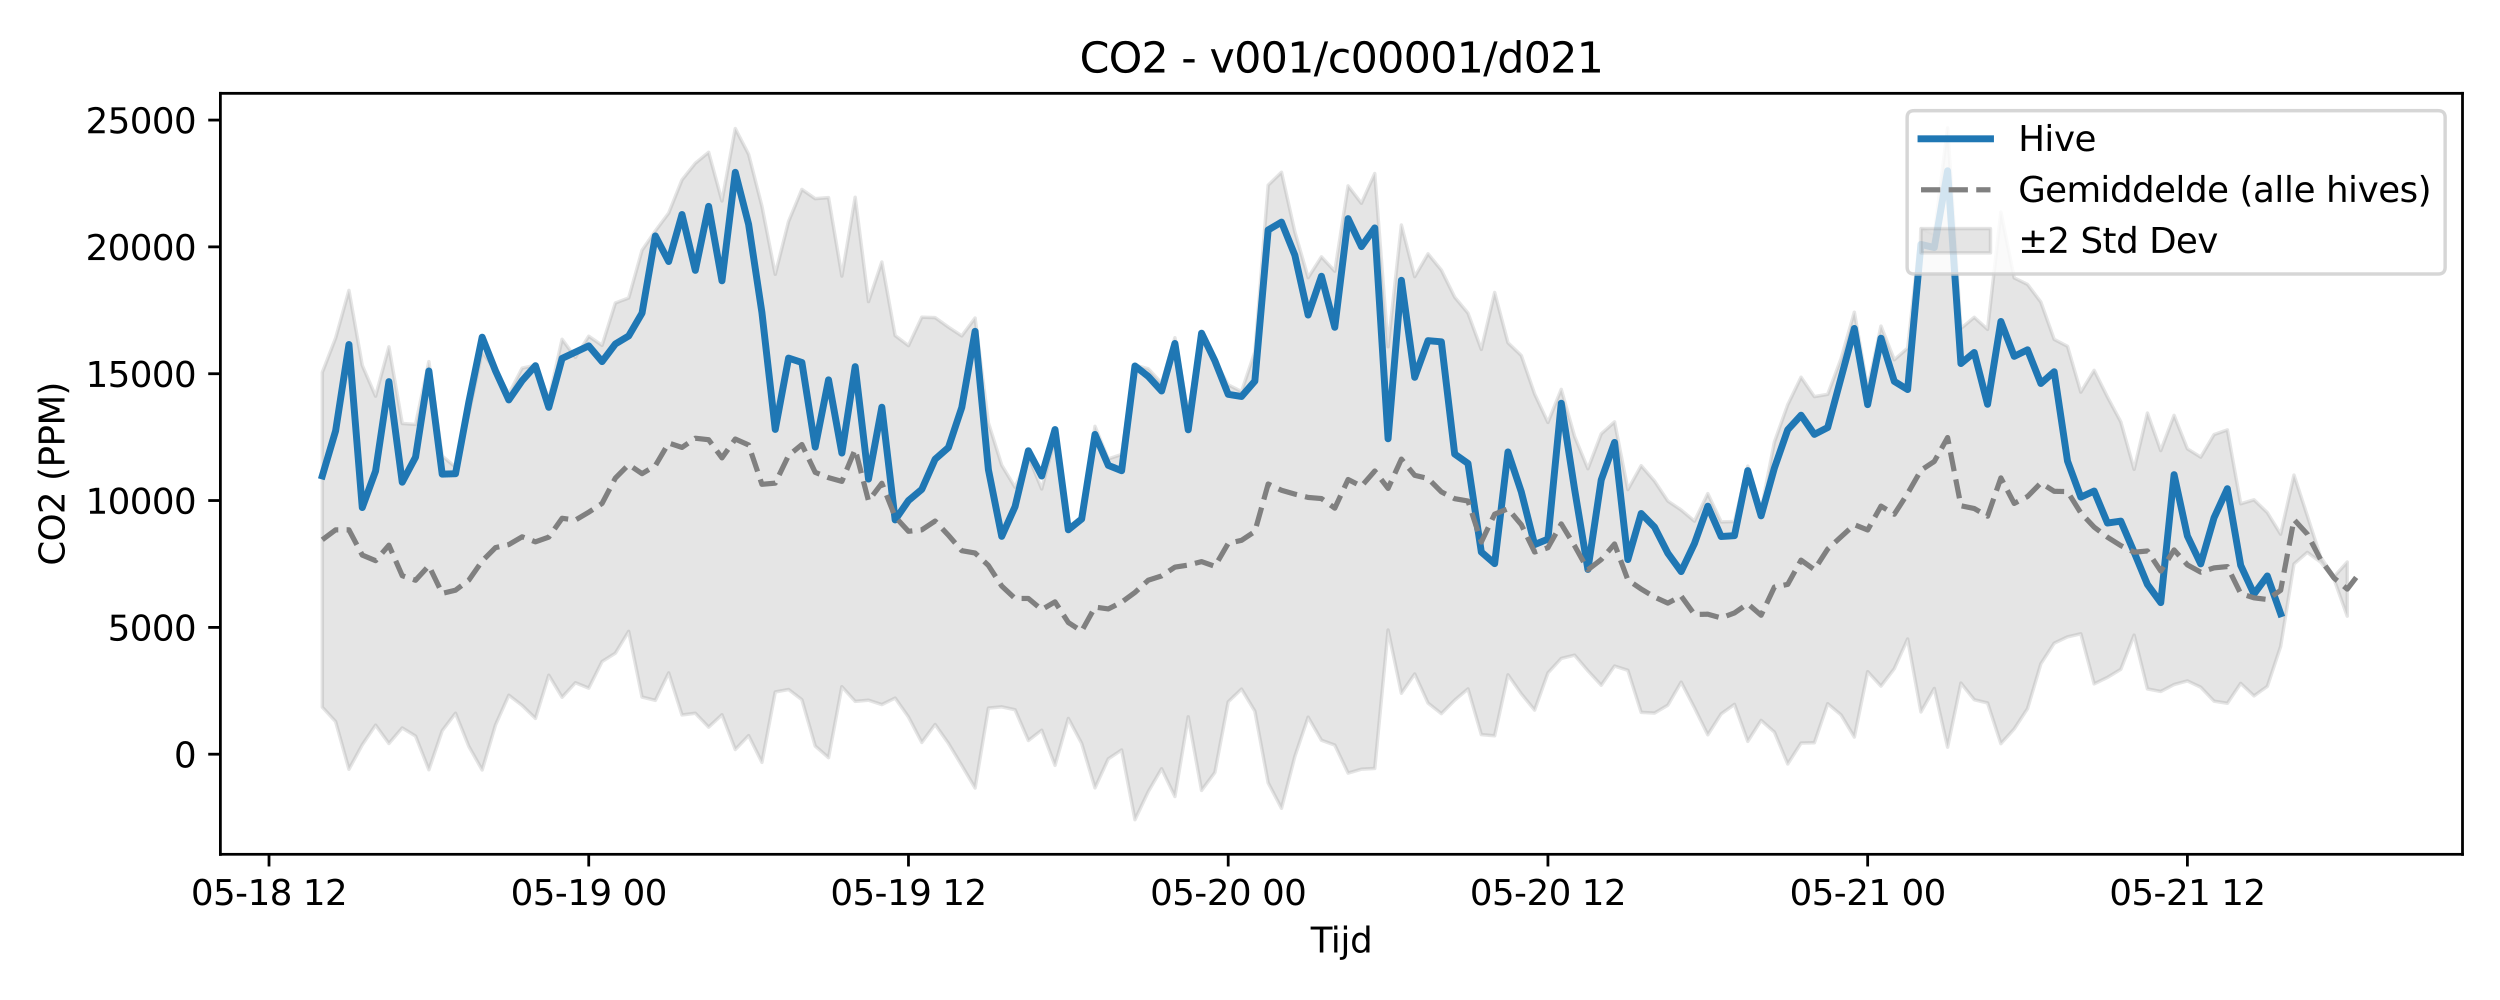 <?xml version="1.0" encoding="utf-8" standalone="no"?>
<!DOCTYPE svg PUBLIC "-//W3C//DTD SVG 1.1//EN"
  "http://www.w3.org/Graphics/SVG/1.1/DTD/svg11.dtd">
<svg xmlns:xlink="http://www.w3.org/1999/xlink" width="720pt" height="288pt" viewBox="0 0 720 288" xmlns="http://www.w3.org/2000/svg" version="1.1">
 <defs>
  <style type="text/css">*{stroke-linejoin: round; stroke-linecap: butt}</style>
 </defs>
 <g id="figure_1">
  <g id="patch_1">
   <path d="M 0 288 
L 720 288 
L 720 0 
L 0 0 
z
" style="fill: #ffffff"/>
  </g>
  <g id="axes_1">
   <g id="patch_2">
    <path d="M 63.47 246.04 
L 709.2 246.04 
L 709.2 26.88 
L 63.47 26.88 
z
" style="fill: #ffffff"/>
   </g>
   <g id="FillBetweenPolyCollection_1">
    <defs>
     <path id="m1e64c5c767" d="M 92.821 -180.743 
L 92.821 -84.344 
L 96.658 -80.173 
L 100.495 -66.448 
L 104.332 -73.497 
L 108.168 -79.157 
L 112.005 -73.866 
L 115.842 -78.345 
L 119.679 -76.009 
L 123.516 -66.303 
L 127.352 -77.538 
L 131.189 -82.586 
L 135.026 -73.033 
L 138.863 -66.241 
L 142.699 -79.209 
L 146.536 -87.776 
L 150.373 -84.829 
L 154.21 -81.095 
L 158.047 -93.55 
L 161.883 -87.184 
L 165.72 -91.374 
L 169.557 -89.809 
L 173.394 -97.475 
L 177.231 -99.892 
L 181.067 -106.175 
L 184.904 -87.254 
L 188.741 -86.297 
L 192.578 -94.209 
L 196.414 -82.093 
L 200.251 -82.581 
L 204.088 -78.581 
L 207.925 -82.148 
L 211.762 -72.137 
L 215.598 -76.142 
L 219.435 -68.441 
L 223.272 -88.715 
L 227.109 -89.424 
L 230.945 -86.488 
L 234.782 -73.146 
L 238.619 -69.78 
L 242.456 -90.232 
L 246.293 -86 
L 250.129 -86.339 
L 253.966 -85.08 
L 257.803 -86.954 
L 261.64 -81.518 
L 265.476 -74.172 
L 269.313 -79.349 
L 273.15 -73.909 
L 276.987 -67.546 
L 280.824 -61.051 
L 284.66 -84.072 
L 288.497 -84.425 
L 292.334 -83.593 
L 296.171 -74.73 
L 300.007 -77.698 
L 303.844 -67.581 
L 307.681 -81.087 
L 311.518 -73.909 
L 315.355 -61.094 
L 319.191 -69.449 
L 323.028 -72.015 
L 326.865 -51.922 
L 330.702 -60.007 
L 334.538 -66.601 
L 338.375 -58.593 
L 342.212 -81.572 
L 346.049 -60.356 
L 349.886 -65.531 
L 353.722 -85.868 
L 357.559 -89.541 
L 361.396 -83.178 
L 365.233 -62.541 
L 369.069 -55.208 
L 372.906 -70.129 
L 376.743 -81.447 
L 380.58 -74.806 
L 384.417 -73.417 
L 388.253 -65.348 
L 392.09 -66.472 
L 395.927 -66.68 
L 399.764 -106.562 
L 403.601 -88.341 
L 407.437 -93.891 
L 411.274 -85.511 
L 415.111 -82.473 
L 418.948 -86.34 
L 422.784 -89.598 
L 426.621 -76.428 
L 430.458 -76.089 
L 434.295 -93.656 
L 438.132 -88.179 
L 441.968 -83.486 
L 445.805 -94.196 
L 449.642 -98.364 
L 453.479 -99.318 
L 457.315 -94.811 
L 461.152 -90.655 
L 464.989 -96.177 
L 468.826 -94.948 
L 472.663 -82.833 
L 476.499 -82.635 
L 480.336 -84.902 
L 484.173 -91.534 
L 488.01 -84.144 
L 491.846 -76.373 
L 495.683 -82.382 
L 499.52 -85.145 
L 503.357 -74.478 
L 507.194 -80.532 
L 511.03 -77.148 
L 514.867 -67.971 
L 518.704 -73.996 
L 522.541 -74.087 
L 526.377 -85.327 
L 530.214 -82.117 
L 534.051 -75.716 
L 537.888 -94.561 
L 541.725 -90.396 
L 545.561 -95.426 
L 549.398 -103.976 
L 553.235 -82.947 
L 557.072 -89.729 
L 560.908 -72.811 
L 564.745 -91.271 
L 568.582 -86.48 
L 572.419 -85.539 
L 576.256 -73.82 
L 580.092 -78.064 
L 583.929 -83.926 
L 587.766 -96.824 
L 591.603 -102.758 
L 595.439 -104.578 
L 599.276 -105.465 
L 603.113 -91.041 
L 606.95 -92.908 
L 610.787 -95.242 
L 614.623 -105.082 
L 618.46 -89.593 
L 622.297 -88.852 
L 626.134 -90.853 
L 629.971 -91.895 
L 633.807 -90.087 
L 637.644 -86.063 
L 641.481 -85.452 
L 645.318 -91.189 
L 649.154 -87.582 
L 652.991 -90.327 
L 656.828 -101.846 
L 660.665 -125.571 
L 664.502 -128.92 
L 668.338 -126.111 
L 672.175 -121.263 
L 676.012 -110.542 
L 676.012 -126.143 
L 676.012 -126.143 
L 672.175 -121.876 
L 668.338 -127.599 
L 664.502 -139.452 
L 660.665 -151.18 
L 656.828 -134.154 
L 652.991 -140.363 
L 649.154 -144.064 
L 645.318 -142.917 
L 641.481 -164.194 
L 637.644 -162.847 
L 633.807 -156.348 
L 629.971 -158.743 
L 626.134 -168.38 
L 622.297 -158.223 
L 618.46 -169.051 
L 614.623 -152.83 
L 610.787 -166.508 
L 606.95 -173.663 
L 603.113 -181.344 
L 599.276 -175.07 
L 595.439 -188.27 
L 591.603 -190.257 
L 587.766 -200.997 
L 583.929 -206.087 
L 580.092 -207.968 
L 576.256 -226.905 
L 572.419 -193.142 
L 568.582 -196.616 
L 564.745 -193.403 
L 560.908 -251.158 
L 557.072 -220.485 
L 553.235 -222.19 
L 549.398 -187.751 
L 545.561 -184.381 
L 541.725 -194.09 
L 537.888 -176.171 
L 534.051 -198.084 
L 530.214 -184.673 
L 526.377 -174.437 
L 522.541 -173.773 
L 518.704 -179.361 
L 514.867 -171.44 
L 511.03 -160.708 
L 507.194 -141.087 
L 503.357 -153.766 
L 499.52 -137.804 
L 495.683 -137.699 
L 491.846 -145.844 
L 488.01 -137.918 
L 484.173 -141.122 
L 480.336 -143.702 
L 476.499 -149.465 
L 472.663 -153.881 
L 468.826 -147.001 
L 464.989 -166.499 
L 461.152 -163.046 
L 457.315 -152.999 
L 453.479 -162.313 
L 449.642 -175.866 
L 445.805 -166.333 
L 441.968 -174.541 
L 438.132 -185.61 
L 434.295 -189.29 
L 430.458 -203.765 
L 426.621 -187.356 
L 422.784 -197.812 
L 418.948 -202.427 
L 415.111 -210.209 
L 411.274 -214.903 
L 407.437 -208.321 
L 403.601 -223.208 
L 399.764 -188.123 
L 395.927 -238.031 
L 392.09 -229.453 
L 388.253 -234.466 
L 384.417 -209.884 
L 380.58 -214.028 
L 376.743 -208.036 
L 372.906 -221.268 
L 369.069 -238.397 
L 365.233 -234.667 
L 361.396 -186.665 
L 357.559 -175.232 
L 353.722 -177.168 
L 349.886 -184.267 
L 346.049 -192.148 
L 342.212 -168.948 
L 338.375 -190.741 
L 334.538 -177.665 
L 330.702 -181.794 
L 326.865 -182.842 
L 323.028 -157.124 
L 319.191 -155.814 
L 315.355 -165.223 
L 311.518 -138.535 
L 307.681 -136.335 
L 303.844 -161.749 
L 300.007 -147.17 
L 296.171 -156.538 
L 292.334 -147.678 
L 288.497 -154.018 
L 284.66 -166.227 
L 280.824 -196.412 
L 276.987 -191.265 
L 273.15 -193.789 
L 269.313 -196.531 
L 265.476 -196.645 
L 261.64 -188.458 
L 257.803 -191.358 
L 253.966 -212.551 
L 250.129 -201.131 
L 246.293 -231.193 
L 242.456 -208.488 
L 238.619 -231.092 
L 234.782 -230.78 
L 230.945 -233.457 
L 227.109 -224.229 
L 223.272 -208.994 
L 219.435 -228.601 
L 215.598 -243.563 
L 211.762 -250.978 
L 207.925 -230.111 
L 204.088 -244.143 
L 200.251 -240.997 
L 196.414 -236.192 
L 192.578 -226.629 
L 188.741 -221.498 
L 184.904 -215.916 
L 181.067 -202.193 
L 177.231 -200.746 
L 173.394 -188.539 
L 169.557 -191.169 
L 165.72 -185.066 
L 161.883 -190.288 
L 158.047 -173.07 
L 154.21 -182.808 
L 150.373 -181.971 
L 146.536 -174.551 
L 142.699 -181.365 
L 138.863 -186.612 
L 135.026 -168.808 
L 131.189 -153.467 
L 127.352 -156.665 
L 123.516 -183.861 
L 119.679 -165.764 
L 115.842 -166.046 
L 112.005 -188.116 
L 108.168 -173.901 
L 104.332 -182.772 
L 100.495 -204.368 
L 96.658 -190.636 
L 92.821 -180.743 
z
" style="stroke: #808080; stroke-opacity: 0.2"/>
    </defs>
    <g clip-path="url(#p2375c6dfbd)">
     <use xlink:href="#m1e64c5c767" x="0" y="288" style="fill: #808080; fill-opacity: 0.2; stroke: #808080; stroke-opacity: 0.2"/>
    </g>
   </g>
   <g id="matplotlib.axis_1">
    <g id="xtick_1">
     <g id="line2d_1">
      <defs>
       <path id="m0999228170" d="M 0 0 
L 0 3.5 
" style="stroke: #000000; stroke-width: 0.8"/>
      </defs>
      <g>
       <use xlink:href="#m0999228170" x="77.474" y="246.04" style="stroke: #000000; stroke-width: 0.8"/>
      </g>
     </g>
     <g id="text_1">
      <!-- 05-18 12 -->
      <g transform="translate(54.994 260.638) scale(0.1 -0.1)">
       <defs>
        <path id="DejaVuSans-30" d="M 2034 4250 
Q 1547 4250 1301 3770 
Q 1056 3291 1056 2328 
Q 1056 1369 1301 889 
Q 1547 409 2034 409 
Q 2525 409 2770 889 
Q 3016 1369 3016 2328 
Q 3016 3291 2770 3770 
Q 2525 4250 2034 4250 
z
M 2034 4750 
Q 2819 4750 3233 4129 
Q 3647 3509 3647 2328 
Q 3647 1150 3233 529 
Q 2819 -91 2034 -91 
Q 1250 -91 836 529 
Q 422 1150 422 2328 
Q 422 3509 836 4129 
Q 1250 4750 2034 4750 
z
" transform="scale(0.016)"/>
        <path id="DejaVuSans-35" d="M 691 4666 
L 3169 4666 
L 3169 4134 
L 1269 4134 
L 1269 2991 
Q 1406 3038 1543 3061 
Q 1681 3084 1819 3084 
Q 2600 3084 3056 2656 
Q 3513 2228 3513 1497 
Q 3513 744 3044 326 
Q 2575 -91 1722 -91 
Q 1428 -91 1123 -41 
Q 819 9 494 109 
L 494 744 
Q 775 591 1075 516 
Q 1375 441 1709 441 
Q 2250 441 2565 725 
Q 2881 1009 2881 1497 
Q 2881 1984 2565 2268 
Q 2250 2553 1709 2553 
Q 1456 2553 1204 2497 
Q 953 2441 691 2322 
L 691 4666 
z
" transform="scale(0.016)"/>
        <path id="DejaVuSans-2d" d="M 313 2009 
L 1997 2009 
L 1997 1497 
L 313 1497 
L 313 2009 
z
" transform="scale(0.016)"/>
        <path id="DejaVuSans-31" d="M 794 531 
L 1825 531 
L 1825 4091 
L 703 3866 
L 703 4441 
L 1819 4666 
L 2450 4666 
L 2450 531 
L 3481 531 
L 3481 0 
L 794 0 
L 794 531 
z
" transform="scale(0.016)"/>
        <path id="DejaVuSans-38" d="M 2034 2216 
Q 1584 2216 1326 1975 
Q 1069 1734 1069 1313 
Q 1069 891 1326 650 
Q 1584 409 2034 409 
Q 2484 409 2743 651 
Q 3003 894 3003 1313 
Q 3003 1734 2745 1975 
Q 2488 2216 2034 2216 
z
M 1403 2484 
Q 997 2584 770 2862 
Q 544 3141 544 3541 
Q 544 4100 942 4425 
Q 1341 4750 2034 4750 
Q 2731 4750 3128 4425 
Q 3525 4100 3525 3541 
Q 3525 3141 3298 2862 
Q 3072 2584 2669 2484 
Q 3125 2378 3379 2068 
Q 3634 1759 3634 1313 
Q 3634 634 3220 271 
Q 2806 -91 2034 -91 
Q 1263 -91 848 271 
Q 434 634 434 1313 
Q 434 1759 690 2068 
Q 947 2378 1403 2484 
z
M 1172 3481 
Q 1172 3119 1398 2916 
Q 1625 2713 2034 2713 
Q 2441 2713 2670 2916 
Q 2900 3119 2900 3481 
Q 2900 3844 2670 4047 
Q 2441 4250 2034 4250 
Q 1625 4250 1398 4047 
Q 1172 3844 1172 3481 
z
" transform="scale(0.016)"/>
        <path id="DejaVuSans-20" transform="scale(0.016)"/>
        <path id="DejaVuSans-32" d="M 1228 531 
L 3431 531 
L 3431 0 
L 469 0 
L 469 531 
Q 828 903 1448 1529 
Q 2069 2156 2228 2338 
Q 2531 2678 2651 2914 
Q 2772 3150 2772 3378 
Q 2772 3750 2511 3984 
Q 2250 4219 1831 4219 
Q 1534 4219 1204 4116 
Q 875 4013 500 3803 
L 500 4441 
Q 881 4594 1212 4672 
Q 1544 4750 1819 4750 
Q 2544 4750 2975 4387 
Q 3406 4025 3406 3419 
Q 3406 3131 3298 2873 
Q 3191 2616 2906 2266 
Q 2828 2175 2409 1742 
Q 1991 1309 1228 531 
z
" transform="scale(0.016)"/>
       </defs>
       <use xlink:href="#DejaVuSans-30"/>
       <use xlink:href="#DejaVuSans-35" transform="translate(63.623 0)"/>
       <use xlink:href="#DejaVuSans-2d" transform="translate(127.246 0)"/>
       <use xlink:href="#DejaVuSans-31" transform="translate(163.33 0)"/>
       <use xlink:href="#DejaVuSans-38" transform="translate(226.953 0)"/>
       <use xlink:href="#DejaVuSans-20" transform="translate(290.576 0)"/>
       <use xlink:href="#DejaVuSans-31" transform="translate(322.363 0)"/>
       <use xlink:href="#DejaVuSans-32" transform="translate(385.986 0)"/>
      </g>
     </g>
    </g>
    <g id="xtick_2">
     <g id="line2d_2">
      <g>
       <use xlink:href="#m0999228170" x="169.557" y="246.04" style="stroke: #000000; stroke-width: 0.8"/>
      </g>
     </g>
     <g id="text_2">
      <!-- 05-19 00 -->
      <g transform="translate(147.076 260.638) scale(0.1 -0.1)">
       <defs>
        <path id="DejaVuSans-39" d="M 703 97 
L 703 672 
Q 941 559 1184 500 
Q 1428 441 1663 441 
Q 2288 441 2617 861 
Q 2947 1281 2994 2138 
Q 2813 1869 2534 1725 
Q 2256 1581 1919 1581 
Q 1219 1581 811 2004 
Q 403 2428 403 3163 
Q 403 3881 828 4315 
Q 1253 4750 1959 4750 
Q 2769 4750 3195 4129 
Q 3622 3509 3622 2328 
Q 3622 1225 3098 567 
Q 2575 -91 1691 -91 
Q 1453 -91 1209 -44 
Q 966 3 703 97 
z
M 1959 2075 
Q 2384 2075 2632 2365 
Q 2881 2656 2881 3163 
Q 2881 3666 2632 3958 
Q 2384 4250 1959 4250 
Q 1534 4250 1286 3958 
Q 1038 3666 1038 3163 
Q 1038 2656 1286 2365 
Q 1534 2075 1959 2075 
z
" transform="scale(0.016)"/>
       </defs>
       <use xlink:href="#DejaVuSans-30"/>
       <use xlink:href="#DejaVuSans-35" transform="translate(63.623 0)"/>
       <use xlink:href="#DejaVuSans-2d" transform="translate(127.246 0)"/>
       <use xlink:href="#DejaVuSans-31" transform="translate(163.33 0)"/>
       <use xlink:href="#DejaVuSans-39" transform="translate(226.953 0)"/>
       <use xlink:href="#DejaVuSans-20" transform="translate(290.576 0)"/>
       <use xlink:href="#DejaVuSans-30" transform="translate(322.363 0)"/>
       <use xlink:href="#DejaVuSans-30" transform="translate(385.986 0)"/>
      </g>
     </g>
    </g>
    <g id="xtick_3">
     <g id="line2d_3">
      <g>
       <use xlink:href="#m0999228170" x="261.64" y="246.04" style="stroke: #000000; stroke-width: 0.8"/>
      </g>
     </g>
     <g id="text_3">
      <!-- 05-19 12 -->
      <g transform="translate(239.159 260.638) scale(0.1 -0.1)">
       <use xlink:href="#DejaVuSans-30"/>
       <use xlink:href="#DejaVuSans-35" transform="translate(63.623 0)"/>
       <use xlink:href="#DejaVuSans-2d" transform="translate(127.246 0)"/>
       <use xlink:href="#DejaVuSans-31" transform="translate(163.33 0)"/>
       <use xlink:href="#DejaVuSans-39" transform="translate(226.953 0)"/>
       <use xlink:href="#DejaVuSans-20" transform="translate(290.576 0)"/>
       <use xlink:href="#DejaVuSans-31" transform="translate(322.363 0)"/>
       <use xlink:href="#DejaVuSans-32" transform="translate(385.986 0)"/>
      </g>
     </g>
    </g>
    <g id="xtick_4">
     <g id="line2d_4">
      <g>
       <use xlink:href="#m0999228170" x="353.722" y="246.04" style="stroke: #000000; stroke-width: 0.8"/>
      </g>
     </g>
     <g id="text_4">
      <!-- 05-20 00 -->
      <g transform="translate(331.242 260.638) scale(0.1 -0.1)">
       <use xlink:href="#DejaVuSans-30"/>
       <use xlink:href="#DejaVuSans-35" transform="translate(63.623 0)"/>
       <use xlink:href="#DejaVuSans-2d" transform="translate(127.246 0)"/>
       <use xlink:href="#DejaVuSans-32" transform="translate(163.33 0)"/>
       <use xlink:href="#DejaVuSans-30" transform="translate(226.953 0)"/>
       <use xlink:href="#DejaVuSans-20" transform="translate(290.576 0)"/>
       <use xlink:href="#DejaVuSans-30" transform="translate(322.363 0)"/>
       <use xlink:href="#DejaVuSans-30" transform="translate(385.986 0)"/>
      </g>
     </g>
    </g>
    <g id="xtick_5">
     <g id="line2d_5">
      <g>
       <use xlink:href="#m0999228170" x="445.805" y="246.04" style="stroke: #000000; stroke-width: 0.8"/>
      </g>
     </g>
     <g id="text_5">
      <!-- 05-20 12 -->
      <g transform="translate(423.325 260.638) scale(0.1 -0.1)">
       <use xlink:href="#DejaVuSans-30"/>
       <use xlink:href="#DejaVuSans-35" transform="translate(63.623 0)"/>
       <use xlink:href="#DejaVuSans-2d" transform="translate(127.246 0)"/>
       <use xlink:href="#DejaVuSans-32" transform="translate(163.33 0)"/>
       <use xlink:href="#DejaVuSans-30" transform="translate(226.953 0)"/>
       <use xlink:href="#DejaVuSans-20" transform="translate(290.576 0)"/>
       <use xlink:href="#DejaVuSans-31" transform="translate(322.363 0)"/>
       <use xlink:href="#DejaVuSans-32" transform="translate(385.986 0)"/>
      </g>
     </g>
    </g>
    <g id="xtick_6">
     <g id="line2d_6">
      <g>
       <use xlink:href="#m0999228170" x="537.888" y="246.04" style="stroke: #000000; stroke-width: 0.8"/>
      </g>
     </g>
     <g id="text_6">
      <!-- 05-21 00 -->
      <g transform="translate(515.407 260.638) scale(0.1 -0.1)">
       <use xlink:href="#DejaVuSans-30"/>
       <use xlink:href="#DejaVuSans-35" transform="translate(63.623 0)"/>
       <use xlink:href="#DejaVuSans-2d" transform="translate(127.246 0)"/>
       <use xlink:href="#DejaVuSans-32" transform="translate(163.33 0)"/>
       <use xlink:href="#DejaVuSans-31" transform="translate(226.953 0)"/>
       <use xlink:href="#DejaVuSans-20" transform="translate(290.576 0)"/>
       <use xlink:href="#DejaVuSans-30" transform="translate(322.363 0)"/>
       <use xlink:href="#DejaVuSans-30" transform="translate(385.986 0)"/>
      </g>
     </g>
    </g>
    <g id="xtick_7">
     <g id="line2d_7">
      <g>
       <use xlink:href="#m0999228170" x="629.971" y="246.04" style="stroke: #000000; stroke-width: 0.8"/>
      </g>
     </g>
     <g id="text_7">
      <!-- 05-21 12 -->
      <g transform="translate(607.49 260.638) scale(0.1 -0.1)">
       <use xlink:href="#DejaVuSans-30"/>
       <use xlink:href="#DejaVuSans-35" transform="translate(63.623 0)"/>
       <use xlink:href="#DejaVuSans-2d" transform="translate(127.246 0)"/>
       <use xlink:href="#DejaVuSans-32" transform="translate(163.33 0)"/>
       <use xlink:href="#DejaVuSans-31" transform="translate(226.953 0)"/>
       <use xlink:href="#DejaVuSans-20" transform="translate(290.576 0)"/>
       <use xlink:href="#DejaVuSans-31" transform="translate(322.363 0)"/>
       <use xlink:href="#DejaVuSans-32" transform="translate(385.986 0)"/>
      </g>
     </g>
    </g>
    <g id="text_8">
     <!-- Tijd -->
     <g transform="translate(377.485 274.317) scale(0.1 -0.1)">
      <defs>
       <path id="DejaVuSans-54" d="M -19 4666 
L 3928 4666 
L 3928 4134 
L 2272 4134 
L 2272 0 
L 1638 0 
L 1638 4134 
L -19 4134 
L -19 4666 
z
" transform="scale(0.016)"/>
       <path id="DejaVuSans-69" d="M 603 3500 
L 1178 3500 
L 1178 0 
L 603 0 
L 603 3500 
z
M 603 4863 
L 1178 4863 
L 1178 4134 
L 603 4134 
L 603 4863 
z
" transform="scale(0.016)"/>
       <path id="DejaVuSans-6a" d="M 603 3500 
L 1178 3500 
L 1178 -63 
Q 1178 -731 923 -1031 
Q 669 -1331 103 -1331 
L -116 -1331 
L -116 -844 
L 38 -844 
Q 366 -844 484 -692 
Q 603 -541 603 -63 
L 603 3500 
z
M 603 4863 
L 1178 4863 
L 1178 4134 
L 603 4134 
L 603 4863 
z
" transform="scale(0.016)"/>
       <path id="DejaVuSans-64" d="M 2906 2969 
L 2906 4863 
L 3481 4863 
L 3481 0 
L 2906 0 
L 2906 525 
Q 2725 213 2448 61 
Q 2172 -91 1784 -91 
Q 1150 -91 751 415 
Q 353 922 353 1747 
Q 353 2572 751 3078 
Q 1150 3584 1784 3584 
Q 2172 3584 2448 3432 
Q 2725 3281 2906 2969 
z
M 947 1747 
Q 947 1113 1208 752 
Q 1469 391 1925 391 
Q 2381 391 2643 752 
Q 2906 1113 2906 1747 
Q 2906 2381 2643 2742 
Q 2381 3103 1925 3103 
Q 1469 3103 1208 2742 
Q 947 2381 947 1747 
z
" transform="scale(0.016)"/>
      </defs>
      <use xlink:href="#DejaVuSans-54"/>
      <use xlink:href="#DejaVuSans-69" transform="translate(57.959 0)"/>
      <use xlink:href="#DejaVuSans-6a" transform="translate(85.742 0)"/>
      <use xlink:href="#DejaVuSans-64" transform="translate(113.525 0)"/>
     </g>
    </g>
   </g>
   <g id="matplotlib.axis_2">
    <g id="ytick_1">
     <g id="line2d_8">
      <defs>
       <path id="m0c57c04b1d" d="M 0 0 
L -3.5 0 
" style="stroke: #000000; stroke-width: 0.8"/>
      </defs>
      <g>
       <use xlink:href="#m0c57c04b1d" x="63.47" y="217.214" style="stroke: #000000; stroke-width: 0.8"/>
      </g>
     </g>
     <g id="text_9">
      <!-- 0 -->
      <g transform="translate(50.108 221.013) scale(0.1 -0.1)">
       <use xlink:href="#DejaVuSans-30"/>
      </g>
     </g>
    </g>
    <g id="ytick_2">
     <g id="line2d_9">
      <g>
       <use xlink:href="#m0c57c04b1d" x="63.47" y="180.685" style="stroke: #000000; stroke-width: 0.8"/>
      </g>
     </g>
     <g id="text_10">
      <!-- 5000 -->
      <g transform="translate(31.02 184.485) scale(0.1 -0.1)">
       <use xlink:href="#DejaVuSans-35"/>
       <use xlink:href="#DejaVuSans-30" transform="translate(63.623 0)"/>
       <use xlink:href="#DejaVuSans-30" transform="translate(127.246 0)"/>
       <use xlink:href="#DejaVuSans-30" transform="translate(190.869 0)"/>
      </g>
     </g>
    </g>
    <g id="ytick_3">
     <g id="line2d_10">
      <g>
       <use xlink:href="#m0c57c04b1d" x="63.47" y="144.157" style="stroke: #000000; stroke-width: 0.8"/>
      </g>
     </g>
     <g id="text_11">
      <!-- 10000 -->
      <g transform="translate(24.657 147.956) scale(0.1 -0.1)">
       <use xlink:href="#DejaVuSans-31"/>
       <use xlink:href="#DejaVuSans-30" transform="translate(63.623 0)"/>
       <use xlink:href="#DejaVuSans-30" transform="translate(127.246 0)"/>
       <use xlink:href="#DejaVuSans-30" transform="translate(190.869 0)"/>
       <use xlink:href="#DejaVuSans-30" transform="translate(254.492 0)"/>
      </g>
     </g>
    </g>
    <g id="ytick_4">
     <g id="line2d_11">
      <g>
       <use xlink:href="#m0c57c04b1d" x="63.47" y="107.629" style="stroke: #000000; stroke-width: 0.8"/>
      </g>
     </g>
     <g id="text_12">
      <!-- 15000 -->
      <g transform="translate(24.657 111.428) scale(0.1 -0.1)">
       <use xlink:href="#DejaVuSans-31"/>
       <use xlink:href="#DejaVuSans-35" transform="translate(63.623 0)"/>
       <use xlink:href="#DejaVuSans-30" transform="translate(127.246 0)"/>
       <use xlink:href="#DejaVuSans-30" transform="translate(190.869 0)"/>
       <use xlink:href="#DejaVuSans-30" transform="translate(254.492 0)"/>
      </g>
     </g>
    </g>
    <g id="ytick_5">
     <g id="line2d_12">
      <g>
       <use xlink:href="#m0c57c04b1d" x="63.47" y="71.101" style="stroke: #000000; stroke-width: 0.8"/>
      </g>
     </g>
     <g id="text_13">
      <!-- 20000 -->
      <g transform="translate(24.657 74.9) scale(0.1 -0.1)">
       <use xlink:href="#DejaVuSans-32"/>
       <use xlink:href="#DejaVuSans-30" transform="translate(63.623 0)"/>
       <use xlink:href="#DejaVuSans-30" transform="translate(127.246 0)"/>
       <use xlink:href="#DejaVuSans-30" transform="translate(190.869 0)"/>
       <use xlink:href="#DejaVuSans-30" transform="translate(254.492 0)"/>
      </g>
     </g>
    </g>
    <g id="ytick_6">
     <g id="line2d_13">
      <g>
       <use xlink:href="#m0c57c04b1d" x="63.47" y="34.573" style="stroke: #000000; stroke-width: 0.8"/>
      </g>
     </g>
     <g id="text_14">
      <!-- 25000 -->
      <g transform="translate(24.657 38.372) scale(0.1 -0.1)">
       <use xlink:href="#DejaVuSans-32"/>
       <use xlink:href="#DejaVuSans-35" transform="translate(63.623 0)"/>
       <use xlink:href="#DejaVuSans-30" transform="translate(127.246 0)"/>
       <use xlink:href="#DejaVuSans-30" transform="translate(190.869 0)"/>
       <use xlink:href="#DejaVuSans-30" transform="translate(254.492 0)"/>
      </g>
     </g>
    </g>
    <g id="text_15">
     <!-- CO2 (PPM) -->
     <g transform="translate(18.578 162.903) rotate(-90) scale(0.1 -0.1)">
      <defs>
       <path id="DejaVuSans-43" d="M 4122 4306 
L 4122 3641 
Q 3803 3938 3442 4084 
Q 3081 4231 2675 4231 
Q 1875 4231 1450 3742 
Q 1025 3253 1025 2328 
Q 1025 1406 1450 917 
Q 1875 428 2675 428 
Q 3081 428 3442 575 
Q 3803 722 4122 1019 
L 4122 359 
Q 3791 134 3420 21 
Q 3050 -91 2638 -91 
Q 1578 -91 968 557 
Q 359 1206 359 2328 
Q 359 3453 968 4101 
Q 1578 4750 2638 4750 
Q 3056 4750 3426 4639 
Q 3797 4528 4122 4306 
z
" transform="scale(0.016)"/>
       <path id="DejaVuSans-4f" d="M 2522 4238 
Q 1834 4238 1429 3725 
Q 1025 3213 1025 2328 
Q 1025 1447 1429 934 
Q 1834 422 2522 422 
Q 3209 422 3611 934 
Q 4013 1447 4013 2328 
Q 4013 3213 3611 3725 
Q 3209 4238 2522 4238 
z
M 2522 4750 
Q 3503 4750 4090 4092 
Q 4678 3434 4678 2328 
Q 4678 1225 4090 567 
Q 3503 -91 2522 -91 
Q 1538 -91 948 565 
Q 359 1222 359 2328 
Q 359 3434 948 4092 
Q 1538 4750 2522 4750 
z
" transform="scale(0.016)"/>
       <path id="DejaVuSans-28" d="M 1984 4856 
Q 1566 4138 1362 3434 
Q 1159 2731 1159 2009 
Q 1159 1288 1364 580 
Q 1569 -128 1984 -844 
L 1484 -844 
Q 1016 -109 783 600 
Q 550 1309 550 2009 
Q 550 2706 781 3412 
Q 1013 4119 1484 4856 
L 1984 4856 
z
" transform="scale(0.016)"/>
       <path id="DejaVuSans-50" d="M 1259 4147 
L 1259 2394 
L 2053 2394 
Q 2494 2394 2734 2622 
Q 2975 2850 2975 3272 
Q 2975 3691 2734 3919 
Q 2494 4147 2053 4147 
L 1259 4147 
z
M 628 4666 
L 2053 4666 
Q 2838 4666 3239 4311 
Q 3641 3956 3641 3272 
Q 3641 2581 3239 2228 
Q 2838 1875 2053 1875 
L 1259 1875 
L 1259 0 
L 628 0 
L 628 4666 
z
" transform="scale(0.016)"/>
       <path id="DejaVuSans-4d" d="M 628 4666 
L 1569 4666 
L 2759 1491 
L 3956 4666 
L 4897 4666 
L 4897 0 
L 4281 0 
L 4281 4097 
L 3078 897 
L 2444 897 
L 1241 4097 
L 1241 0 
L 628 0 
L 628 4666 
z
" transform="scale(0.016)"/>
       <path id="DejaVuSans-29" d="M 513 4856 
L 1013 4856 
Q 1481 4119 1714 3412 
Q 1947 2706 1947 2009 
Q 1947 1309 1714 600 
Q 1481 -109 1013 -844 
L 513 -844 
Q 928 -128 1133 580 
Q 1338 1288 1338 2009 
Q 1338 2731 1133 3434 
Q 928 4138 513 4856 
z
" transform="scale(0.016)"/>
      </defs>
      <use xlink:href="#DejaVuSans-43"/>
      <use xlink:href="#DejaVuSans-4f" transform="translate(69.824 0)"/>
      <use xlink:href="#DejaVuSans-32" transform="translate(148.535 0)"/>
      <use xlink:href="#DejaVuSans-20" transform="translate(212.158 0)"/>
      <use xlink:href="#DejaVuSans-28" transform="translate(243.945 0)"/>
      <use xlink:href="#DejaVuSans-50" transform="translate(282.959 0)"/>
      <use xlink:href="#DejaVuSans-50" transform="translate(343.262 0)"/>
      <use xlink:href="#DejaVuSans-4d" transform="translate(403.564 0)"/>
      <use xlink:href="#DejaVuSans-29" transform="translate(489.844 0)"/>
     </g>
    </g>
   </g>
   <g id="line2d_14">
    <path d="M 92.821 137.067 
L 96.658 124.081 
L 100.495 99.223 
L 104.332 146.17 
L 108.168 135.661 
L 112.005 109.916 
L 115.842 138.875 
L 119.679 131.654 
L 123.516 106.847 
L 127.352 136.552 
L 131.189 136.433 
L 135.026 115.78 
L 138.863 97.114 
L 142.699 106.799 
L 146.536 115.178 
L 150.373 109.628 
L 154.21 105.32 
L 158.047 117.311 
L 161.883 103.216 
L 169.557 99.612 
L 173.394 104.139 
L 177.231 99.057 
L 181.067 96.751 
L 184.904 90.178 
L 188.741 67.95 
L 192.578 75.316 
L 196.414 61.779 
L 200.251 77.862 
L 204.088 59.43 
L 207.925 80.868 
L 211.762 49.632 
L 215.598 64.606 
L 219.435 90.032 
L 223.272 123.675 
L 227.109 103.131 
L 230.945 104.395 
L 234.782 128.762 
L 238.619 109.399 
L 242.456 130.481 
L 246.293 105.598 
L 250.129 137.977 
L 253.966 117.28 
L 257.803 149.735 
L 261.64 144.16 
L 265.476 140.935 
L 269.313 132.253 
L 273.15 128.891 
L 276.987 117.358 
L 280.824 95.421 
L 284.66 135.264 
L 288.497 154.47 
L 292.334 145.922 
L 296.171 129.824 
L 300.007 137.093 
L 303.844 123.714 
L 307.681 152.578 
L 311.518 149.466 
L 315.355 125.121 
L 319.191 134.029 
L 323.028 135.566 
L 326.865 105.401 
L 330.702 108.408 
L 334.538 112.604 
L 338.375 98.921 
L 342.212 123.782 
L 346.049 95.964 
L 349.886 103.91 
L 353.722 113.566 
L 357.559 114.187 
L 361.396 109.757 
L 365.233 66.23 
L 369.069 63.97 
L 372.906 73.475 
L 376.743 90.731 
L 380.58 79.563 
L 384.417 94.256 
L 388.253 62.97 
L 392.09 71.02 
L 395.927 65.648 
L 399.764 126.361 
L 403.601 80.73 
L 407.437 108.664 
L 411.274 98.11 
L 415.111 98.446 
L 418.948 130.759 
L 422.784 133.479 
L 426.621 158.988 
L 430.458 162.323 
L 434.295 130.16 
L 438.132 141.648 
L 441.968 156.84 
L 445.805 155.273 
L 449.642 116.133 
L 453.479 140.899 
L 457.315 163.992 
L 461.152 138.215 
L 464.989 127.416 
L 468.826 161.157 
L 472.663 147.89 
L 476.499 151.801 
L 480.336 159.32 
L 484.173 164.613 
L 488.01 156.511 
L 491.846 145.779 
L 495.683 154.513 
L 499.52 154.276 
L 503.357 135.541 
L 507.194 148.56 
L 511.03 134.779 
L 514.867 123.774 
L 518.704 119.586 
L 522.541 125.102 
L 526.377 123.127 
L 534.051 94.598 
L 537.888 116.535 
L 541.725 97.406 
L 545.561 109.84 
L 549.398 112.185 
L 553.235 70.385 
L 557.072 71.298 
L 560.908 49.191 
L 564.745 104.699 
L 568.582 101.521 
L 572.419 116.432 
L 576.256 92.589 
L 580.092 102.622 
L 583.929 100.747 
L 587.766 110.445 
L 591.603 107.064 
L 595.439 132.773 
L 599.276 143.178 
L 603.113 141.422 
L 606.95 150.637 
L 610.787 150.085 
L 614.623 159.032 
L 618.46 168.321 
L 622.297 173.555 
L 626.134 136.705 
L 629.971 154.353 
L 633.807 162.397 
L 637.644 149.114 
L 641.481 140.75 
L 645.318 162.816 
L 649.154 171.098 
L 652.991 165.879 
L 656.828 176.759 
L 656.828 176.759 
" clip-path="url(#p2375c6dfbd)" style="fill: none; stroke: #1f77b4; stroke-width: 2; stroke-linecap: square"/>
   </g>
   <g id="line2d_15">
    <path d="M 92.821 155.456 
L 96.658 152.595 
L 100.495 152.592 
L 104.332 159.865 
L 108.168 161.471 
L 112.005 157.009 
L 115.842 165.804 
L 119.679 167.113 
L 123.516 162.918 
L 127.352 170.898 
L 131.189 169.974 
L 135.026 167.08 
L 138.863 161.574 
L 142.699 157.713 
L 146.536 156.837 
L 150.373 154.6 
L 154.21 156.048 
L 158.047 154.69 
L 161.883 149.264 
L 165.72 149.78 
L 169.557 147.511 
L 173.394 144.993 
L 177.231 137.681 
L 181.067 133.816 
L 184.904 136.415 
L 188.741 134.103 
L 192.578 127.581 
L 196.414 128.858 
L 200.251 126.211 
L 204.088 126.638 
L 207.925 131.871 
L 211.762 126.443 
L 215.598 128.148 
L 219.435 139.479 
L 223.272 139.146 
L 227.109 131.173 
L 230.945 128.027 
L 234.782 136.037 
L 238.619 137.564 
L 242.456 138.64 
L 246.293 129.403 
L 250.129 144.265 
L 253.966 139.185 
L 257.803 148.844 
L 261.64 153.012 
L 265.476 152.592 
L 269.313 150.06 
L 273.15 154.151 
L 276.987 158.594 
L 280.824 159.269 
L 284.66 162.85 
L 288.497 168.779 
L 292.334 172.364 
L 296.171 172.366 
L 300.007 175.566 
L 303.844 173.335 
L 307.681 179.289 
L 311.518 181.778 
L 315.355 174.842 
L 319.191 175.369 
L 323.028 173.43 
L 326.865 170.618 
L 330.702 167.099 
L 334.538 165.867 
L 338.375 163.333 
L 342.212 162.74 
L 346.049 161.748 
L 349.886 163.101 
L 353.722 156.482 
L 357.559 155.613 
L 361.396 153.078 
L 365.233 139.396 
L 369.069 141.197 
L 372.906 142.301 
L 376.743 143.259 
L 380.58 143.583 
L 384.417 146.35 
L 388.253 138.093 
L 392.09 140.038 
L 395.927 135.645 
L 399.764 140.657 
L 403.601 132.225 
L 407.437 136.894 
L 411.274 137.793 
L 415.111 141.659 
L 418.948 143.617 
L 422.784 144.295 
L 426.621 156.108 
L 430.458 148.073 
L 434.295 146.527 
L 438.132 151.106 
L 441.968 158.986 
L 445.805 157.736 
L 449.642 150.885 
L 453.479 157.184 
L 457.315 164.095 
L 461.152 161.15 
L 464.989 156.662 
L 468.826 167.026 
L 472.663 169.643 
L 476.499 171.95 
L 480.336 173.698 
L 484.173 171.672 
L 488.01 176.969 
L 491.846 176.892 
L 495.683 177.959 
L 499.52 176.525 
L 503.357 173.878 
L 507.194 177.191 
L 511.03 169.072 
L 514.867 168.294 
L 518.704 161.321 
L 522.541 164.07 
L 526.377 158.118 
L 534.051 151.1 
L 537.888 152.634 
L 541.725 145.757 
L 545.561 148.097 
L 549.398 142.136 
L 553.235 135.431 
L 557.072 132.893 
L 560.908 126.015 
L 564.745 145.663 
L 568.582 146.452 
L 572.419 148.66 
L 576.256 137.637 
L 580.092 144.984 
L 583.929 142.993 
L 587.766 139.089 
L 591.603 141.492 
L 595.439 141.576 
L 599.276 147.733 
L 603.113 151.808 
L 606.95 154.714 
L 610.787 157.125 
L 614.623 159.044 
L 618.46 158.678 
L 622.297 164.463 
L 626.134 158.383 
L 629.971 162.681 
L 633.807 164.783 
L 637.644 163.545 
L 641.481 163.177 
L 645.318 170.947 
L 649.154 172.177 
L 652.991 172.655 
L 656.828 170 
L 660.665 149.624 
L 664.502 153.814 
L 668.338 161.145 
L 672.175 166.431 
L 676.012 169.658 
L 679.849 164.64 
L 679.849 164.64 
" clip-path="url(#p2375c6dfbd)" style="fill: none; stroke-dasharray: 5.55,2.4; stroke-dashoffset: 0; stroke: #808080; stroke-width: 1.5"/>
   </g>
   <g id="patch_3">
    <path d="M 63.47 246.04 
L 63.47 26.88 
" style="fill: none; stroke: #000000; stroke-width: 0.8; stroke-linejoin: miter; stroke-linecap: square"/>
   </g>
   <g id="patch_4">
    <path d="M 709.2 246.04 
L 709.2 26.88 
" style="fill: none; stroke: #000000; stroke-width: 0.8; stroke-linejoin: miter; stroke-linecap: square"/>
   </g>
   <g id="patch_5">
    <path d="M 63.47 246.04 
L 709.2 246.04 
" style="fill: none; stroke: #000000; stroke-width: 0.8; stroke-linejoin: miter; stroke-linecap: square"/>
   </g>
   <g id="patch_6">
    <path d="M 63.47 26.88 
L 709.2 26.88 
" style="fill: none; stroke: #000000; stroke-width: 0.8; stroke-linejoin: miter; stroke-linecap: square"/>
   </g>
   <g id="text_16">
    <!-- CO2 - v001/c00001/d021 -->
    <g transform="translate(310.932 20.88) scale(0.12 -0.12)">
     <defs>
      <path id="DejaVuSans-76" d="M 191 3500 
L 800 3500 
L 1894 563 
L 2988 3500 
L 3597 3500 
L 2284 0 
L 1503 0 
L 191 3500 
z
" transform="scale(0.016)"/>
      <path id="DejaVuSans-2f" d="M 1625 4666 
L 2156 4666 
L 531 -594 
L 0 -594 
L 1625 4666 
z
" transform="scale(0.016)"/>
      <path id="DejaVuSans-63" d="M 3122 3366 
L 3122 2828 
Q 2878 2963 2633 3030 
Q 2388 3097 2138 3097 
Q 1578 3097 1268 2742 
Q 959 2388 959 1747 
Q 959 1106 1268 751 
Q 1578 397 2138 397 
Q 2388 397 2633 464 
Q 2878 531 3122 666 
L 3122 134 
Q 2881 22 2623 -34 
Q 2366 -91 2075 -91 
Q 1284 -91 818 406 
Q 353 903 353 1747 
Q 353 2603 823 3093 
Q 1294 3584 2113 3584 
Q 2378 3584 2631 3529 
Q 2884 3475 3122 3366 
z
" transform="scale(0.016)"/>
     </defs>
     <use xlink:href="#DejaVuSans-43"/>
     <use xlink:href="#DejaVuSans-4f" transform="translate(69.824 0)"/>
     <use xlink:href="#DejaVuSans-32" transform="translate(148.535 0)"/>
     <use xlink:href="#DejaVuSans-20" transform="translate(212.158 0)"/>
     <use xlink:href="#DejaVuSans-2d" transform="translate(243.945 0)"/>
     <use xlink:href="#DejaVuSans-20" transform="translate(280.029 0)"/>
     <use xlink:href="#DejaVuSans-76" transform="translate(311.816 0)"/>
     <use xlink:href="#DejaVuSans-30" transform="translate(370.996 0)"/>
     <use xlink:href="#DejaVuSans-30" transform="translate(434.619 0)"/>
     <use xlink:href="#DejaVuSans-31" transform="translate(498.242 0)"/>
     <use xlink:href="#DejaVuSans-2f" transform="translate(561.865 0)"/>
     <use xlink:href="#DejaVuSans-63" transform="translate(595.557 0)"/>
     <use xlink:href="#DejaVuSans-30" transform="translate(650.537 0)"/>
     <use xlink:href="#DejaVuSans-30" transform="translate(714.16 0)"/>
     <use xlink:href="#DejaVuSans-30" transform="translate(777.783 0)"/>
     <use xlink:href="#DejaVuSans-30" transform="translate(841.406 0)"/>
     <use xlink:href="#DejaVuSans-31" transform="translate(905.029 0)"/>
     <use xlink:href="#DejaVuSans-2f" transform="translate(968.652 0)"/>
     <use xlink:href="#DejaVuSans-64" transform="translate(1002.344 0)"/>
     <use xlink:href="#DejaVuSans-30" transform="translate(1065.82 0)"/>
     <use xlink:href="#DejaVuSans-32" transform="translate(1129.443 0)"/>
     <use xlink:href="#DejaVuSans-31" transform="translate(1193.066 0)"/>
    </g>
   </g>
   <g id="legend_1">
    <g id="patch_7">
     <path d="M 551.256 78.914 
L 702.2 78.914 
Q 704.2 78.914 704.2 76.914 
L 704.2 33.88 
Q 704.2 31.88 702.2 31.88 
L 551.256 31.88 
Q 549.256 31.88 549.256 33.88 
L 549.256 76.914 
Q 549.256 78.914 551.256 78.914 
z
" style="fill: #ffffff; opacity: 0.8; stroke: #cccccc; stroke-linejoin: miter"/>
    </g>
    <g id="line2d_16">
     <path d="M 553.256 39.978 
L 563.256 39.978 
L 573.256 39.978 
" style="fill: none; stroke: #1f77b4; stroke-width: 2; stroke-linecap: square"/>
    </g>
    <g id="text_17">
     <!-- Hive -->
     <g transform="translate(581.256 43.478) scale(0.1 -0.1)">
      <defs>
       <path id="DejaVuSans-48" d="M 628 4666 
L 1259 4666 
L 1259 2753 
L 3553 2753 
L 3553 4666 
L 4184 4666 
L 4184 0 
L 3553 0 
L 3553 2222 
L 1259 2222 
L 1259 0 
L 628 0 
L 628 4666 
z
" transform="scale(0.016)"/>
       <path id="DejaVuSans-65" d="M 3597 1894 
L 3597 1613 
L 953 1613 
Q 991 1019 1311 708 
Q 1631 397 2203 397 
Q 2534 397 2845 478 
Q 3156 559 3463 722 
L 3463 178 
Q 3153 47 2828 -22 
Q 2503 -91 2169 -91 
Q 1331 -91 842 396 
Q 353 884 353 1716 
Q 353 2575 817 3079 
Q 1281 3584 2069 3584 
Q 2775 3584 3186 3129 
Q 3597 2675 3597 1894 
z
M 3022 2063 
Q 3016 2534 2758 2815 
Q 2500 3097 2075 3097 
Q 1594 3097 1305 2825 
Q 1016 2553 972 2059 
L 3022 2063 
z
" transform="scale(0.016)"/>
      </defs>
      <use xlink:href="#DejaVuSans-48"/>
      <use xlink:href="#DejaVuSans-69" transform="translate(75.195 0)"/>
      <use xlink:href="#DejaVuSans-76" transform="translate(102.979 0)"/>
      <use xlink:href="#DejaVuSans-65" transform="translate(162.158 0)"/>
     </g>
    </g>
    <g id="line2d_17">
     <path d="M 553.256 54.657 
L 563.256 54.657 
L 573.256 54.657 
" style="fill: none; stroke-dasharray: 5.55,2.4; stroke-dashoffset: 0; stroke: #808080; stroke-width: 1.5"/>
    </g>
    <g id="text_18">
     <!-- Gemiddelde (alle hives) -->
     <g transform="translate(581.256 58.157) scale(0.1 -0.1)">
      <defs>
       <path id="DejaVuSans-47" d="M 3809 666 
L 3809 1919 
L 2778 1919 
L 2778 2438 
L 4434 2438 
L 4434 434 
Q 4069 175 3628 42 
Q 3188 -91 2688 -91 
Q 1594 -91 976 548 
Q 359 1188 359 2328 
Q 359 3472 976 4111 
Q 1594 4750 2688 4750 
Q 3144 4750 3555 4637 
Q 3966 4525 4313 4306 
L 4313 3634 
Q 3963 3931 3569 4081 
Q 3175 4231 2741 4231 
Q 1884 4231 1454 3753 
Q 1025 3275 1025 2328 
Q 1025 1384 1454 906 
Q 1884 428 2741 428 
Q 3075 428 3337 486 
Q 3600 544 3809 666 
z
" transform="scale(0.016)"/>
       <path id="DejaVuSans-6d" d="M 3328 2828 
Q 3544 3216 3844 3400 
Q 4144 3584 4550 3584 
Q 5097 3584 5394 3201 
Q 5691 2819 5691 2113 
L 5691 0 
L 5113 0 
L 5113 2094 
Q 5113 2597 4934 2840 
Q 4756 3084 4391 3084 
Q 3944 3084 3684 2787 
Q 3425 2491 3425 1978 
L 3425 0 
L 2847 0 
L 2847 2094 
Q 2847 2600 2669 2842 
Q 2491 3084 2119 3084 
Q 1678 3084 1418 2786 
Q 1159 2488 1159 1978 
L 1159 0 
L 581 0 
L 581 3500 
L 1159 3500 
L 1159 2956 
Q 1356 3278 1631 3431 
Q 1906 3584 2284 3584 
Q 2666 3584 2933 3390 
Q 3200 3197 3328 2828 
z
" transform="scale(0.016)"/>
       <path id="DejaVuSans-6c" d="M 603 4863 
L 1178 4863 
L 1178 0 
L 603 0 
L 603 4863 
z
" transform="scale(0.016)"/>
       <path id="DejaVuSans-61" d="M 2194 1759 
Q 1497 1759 1228 1600 
Q 959 1441 959 1056 
Q 959 750 1161 570 
Q 1363 391 1709 391 
Q 2188 391 2477 730 
Q 2766 1069 2766 1631 
L 2766 1759 
L 2194 1759 
z
M 3341 1997 
L 3341 0 
L 2766 0 
L 2766 531 
Q 2569 213 2275 61 
Q 1981 -91 1556 -91 
Q 1019 -91 701 211 
Q 384 513 384 1019 
Q 384 1609 779 1909 
Q 1175 2209 1959 2209 
L 2766 2209 
L 2766 2266 
Q 2766 2663 2505 2880 
Q 2244 3097 1772 3097 
Q 1472 3097 1187 3025 
Q 903 2953 641 2809 
L 641 3341 
Q 956 3463 1253 3523 
Q 1550 3584 1831 3584 
Q 2591 3584 2966 3190 
Q 3341 2797 3341 1997 
z
" transform="scale(0.016)"/>
       <path id="DejaVuSans-68" d="M 3513 2113 
L 3513 0 
L 2938 0 
L 2938 2094 
Q 2938 2591 2744 2837 
Q 2550 3084 2163 3084 
Q 1697 3084 1428 2787 
Q 1159 2491 1159 1978 
L 1159 0 
L 581 0 
L 581 4863 
L 1159 4863 
L 1159 2956 
Q 1366 3272 1645 3428 
Q 1925 3584 2291 3584 
Q 2894 3584 3203 3211 
Q 3513 2838 3513 2113 
z
" transform="scale(0.016)"/>
       <path id="DejaVuSans-73" d="M 2834 3397 
L 2834 2853 
Q 2591 2978 2328 3040 
Q 2066 3103 1784 3103 
Q 1356 3103 1142 2972 
Q 928 2841 928 2578 
Q 928 2378 1081 2264 
Q 1234 2150 1697 2047 
L 1894 2003 
Q 2506 1872 2764 1633 
Q 3022 1394 3022 966 
Q 3022 478 2636 193 
Q 2250 -91 1575 -91 
Q 1294 -91 989 -36 
Q 684 19 347 128 
L 347 722 
Q 666 556 975 473 
Q 1284 391 1588 391 
Q 1994 391 2212 530 
Q 2431 669 2431 922 
Q 2431 1156 2273 1281 
Q 2116 1406 1581 1522 
L 1381 1569 
Q 847 1681 609 1914 
Q 372 2147 372 2553 
Q 372 3047 722 3315 
Q 1072 3584 1716 3584 
Q 2034 3584 2315 3537 
Q 2597 3491 2834 3397 
z
" transform="scale(0.016)"/>
      </defs>
      <use xlink:href="#DejaVuSans-47"/>
      <use xlink:href="#DejaVuSans-65" transform="translate(77.49 0)"/>
      <use xlink:href="#DejaVuSans-6d" transform="translate(139.014 0)"/>
      <use xlink:href="#DejaVuSans-69" transform="translate(236.426 0)"/>
      <use xlink:href="#DejaVuSans-64" transform="translate(264.209 0)"/>
      <use xlink:href="#DejaVuSans-64" transform="translate(327.686 0)"/>
      <use xlink:href="#DejaVuSans-65" transform="translate(391.162 0)"/>
      <use xlink:href="#DejaVuSans-6c" transform="translate(452.686 0)"/>
      <use xlink:href="#DejaVuSans-64" transform="translate(480.469 0)"/>
      <use xlink:href="#DejaVuSans-65" transform="translate(543.945 0)"/>
      <use xlink:href="#DejaVuSans-20" transform="translate(605.469 0)"/>
      <use xlink:href="#DejaVuSans-28" transform="translate(637.256 0)"/>
      <use xlink:href="#DejaVuSans-61" transform="translate(676.27 0)"/>
      <use xlink:href="#DejaVuSans-6c" transform="translate(737.549 0)"/>
      <use xlink:href="#DejaVuSans-6c" transform="translate(765.332 0)"/>
      <use xlink:href="#DejaVuSans-65" transform="translate(793.115 0)"/>
      <use xlink:href="#DejaVuSans-20" transform="translate(854.639 0)"/>
      <use xlink:href="#DejaVuSans-68" transform="translate(886.426 0)"/>
      <use xlink:href="#DejaVuSans-69" transform="translate(949.805 0)"/>
      <use xlink:href="#DejaVuSans-76" transform="translate(977.588 0)"/>
      <use xlink:href="#DejaVuSans-65" transform="translate(1036.768 0)"/>
      <use xlink:href="#DejaVuSans-73" transform="translate(1098.291 0)"/>
      <use xlink:href="#DejaVuSans-29" transform="translate(1150.391 0)"/>
     </g>
    </g>
    <g id="patch_8">
     <path d="M 553.256 72.835 
L 573.256 72.835 
L 573.256 65.835 
L 553.256 65.835 
z
" style="fill: #808080; fill-opacity: 0.2; stroke: #808080; stroke-opacity: 0.2; stroke-linejoin: miter"/>
    </g>
    <g id="text_19">
     <!-- ±2 Std Dev -->
     <g transform="translate(581.256 72.835) scale(0.1 -0.1)">
      <defs>
       <path id="DejaVuSans-b1" d="M 2944 4013 
L 2944 2803 
L 4684 2803 
L 4684 2272 
L 2944 2272 
L 2944 1063 
L 2419 1063 
L 2419 2272 
L 678 2272 
L 678 2803 
L 2419 2803 
L 2419 4013 
L 2944 4013 
z
M 678 531 
L 4684 531 
L 4684 0 
L 678 0 
L 678 531 
z
" transform="scale(0.016)"/>
       <path id="DejaVuSans-53" d="M 3425 4513 
L 3425 3897 
Q 3066 4069 2747 4153 
Q 2428 4238 2131 4238 
Q 1616 4238 1336 4038 
Q 1056 3838 1056 3469 
Q 1056 3159 1242 3001 
Q 1428 2844 1947 2747 
L 2328 2669 
Q 3034 2534 3370 2195 
Q 3706 1856 3706 1288 
Q 3706 609 3251 259 
Q 2797 -91 1919 -91 
Q 1588 -91 1214 -16 
Q 841 59 441 206 
L 441 856 
Q 825 641 1194 531 
Q 1563 422 1919 422 
Q 2459 422 2753 634 
Q 3047 847 3047 1241 
Q 3047 1584 2836 1778 
Q 2625 1972 2144 2069 
L 1759 2144 
Q 1053 2284 737 2584 
Q 422 2884 422 3419 
Q 422 4038 858 4394 
Q 1294 4750 2059 4750 
Q 2388 4750 2728 4690 
Q 3069 4631 3425 4513 
z
" transform="scale(0.016)"/>
       <path id="DejaVuSans-74" d="M 1172 4494 
L 1172 3500 
L 2356 3500 
L 2356 3053 
L 1172 3053 
L 1172 1153 
Q 1172 725 1289 603 
Q 1406 481 1766 481 
L 2356 481 
L 2356 0 
L 1766 0 
Q 1100 0 847 248 
Q 594 497 594 1153 
L 594 3053 
L 172 3053 
L 172 3500 
L 594 3500 
L 594 4494 
L 1172 4494 
z
" transform="scale(0.016)"/>
       <path id="DejaVuSans-44" d="M 1259 4147 
L 1259 519 
L 2022 519 
Q 2988 519 3436 956 
Q 3884 1394 3884 2338 
Q 3884 3275 3436 3711 
Q 2988 4147 2022 4147 
L 1259 4147 
z
M 628 4666 
L 1925 4666 
Q 3281 4666 3915 4102 
Q 4550 3538 4550 2338 
Q 4550 1131 3912 565 
Q 3275 0 1925 0 
L 628 0 
L 628 4666 
z
" transform="scale(0.016)"/>
      </defs>
      <use xlink:href="#DejaVuSans-b1"/>
      <use xlink:href="#DejaVuSans-32" transform="translate(83.789 0)"/>
      <use xlink:href="#DejaVuSans-20" transform="translate(147.412 0)"/>
      <use xlink:href="#DejaVuSans-53" transform="translate(179.199 0)"/>
      <use xlink:href="#DejaVuSans-74" transform="translate(242.676 0)"/>
      <use xlink:href="#DejaVuSans-64" transform="translate(281.885 0)"/>
      <use xlink:href="#DejaVuSans-20" transform="translate(345.361 0)"/>
      <use xlink:href="#DejaVuSans-44" transform="translate(377.148 0)"/>
      <use xlink:href="#DejaVuSans-65" transform="translate(454.15 0)"/>
      <use xlink:href="#DejaVuSans-76" transform="translate(515.674 0)"/>
     </g>
    </g>
   </g>
  </g>
 </g>
 <defs>
  <clipPath id="p2375c6dfbd">
   <rect x="63.47" y="26.88" width="645.73" height="219.16"/>
  </clipPath>
 </defs>
</svg>
